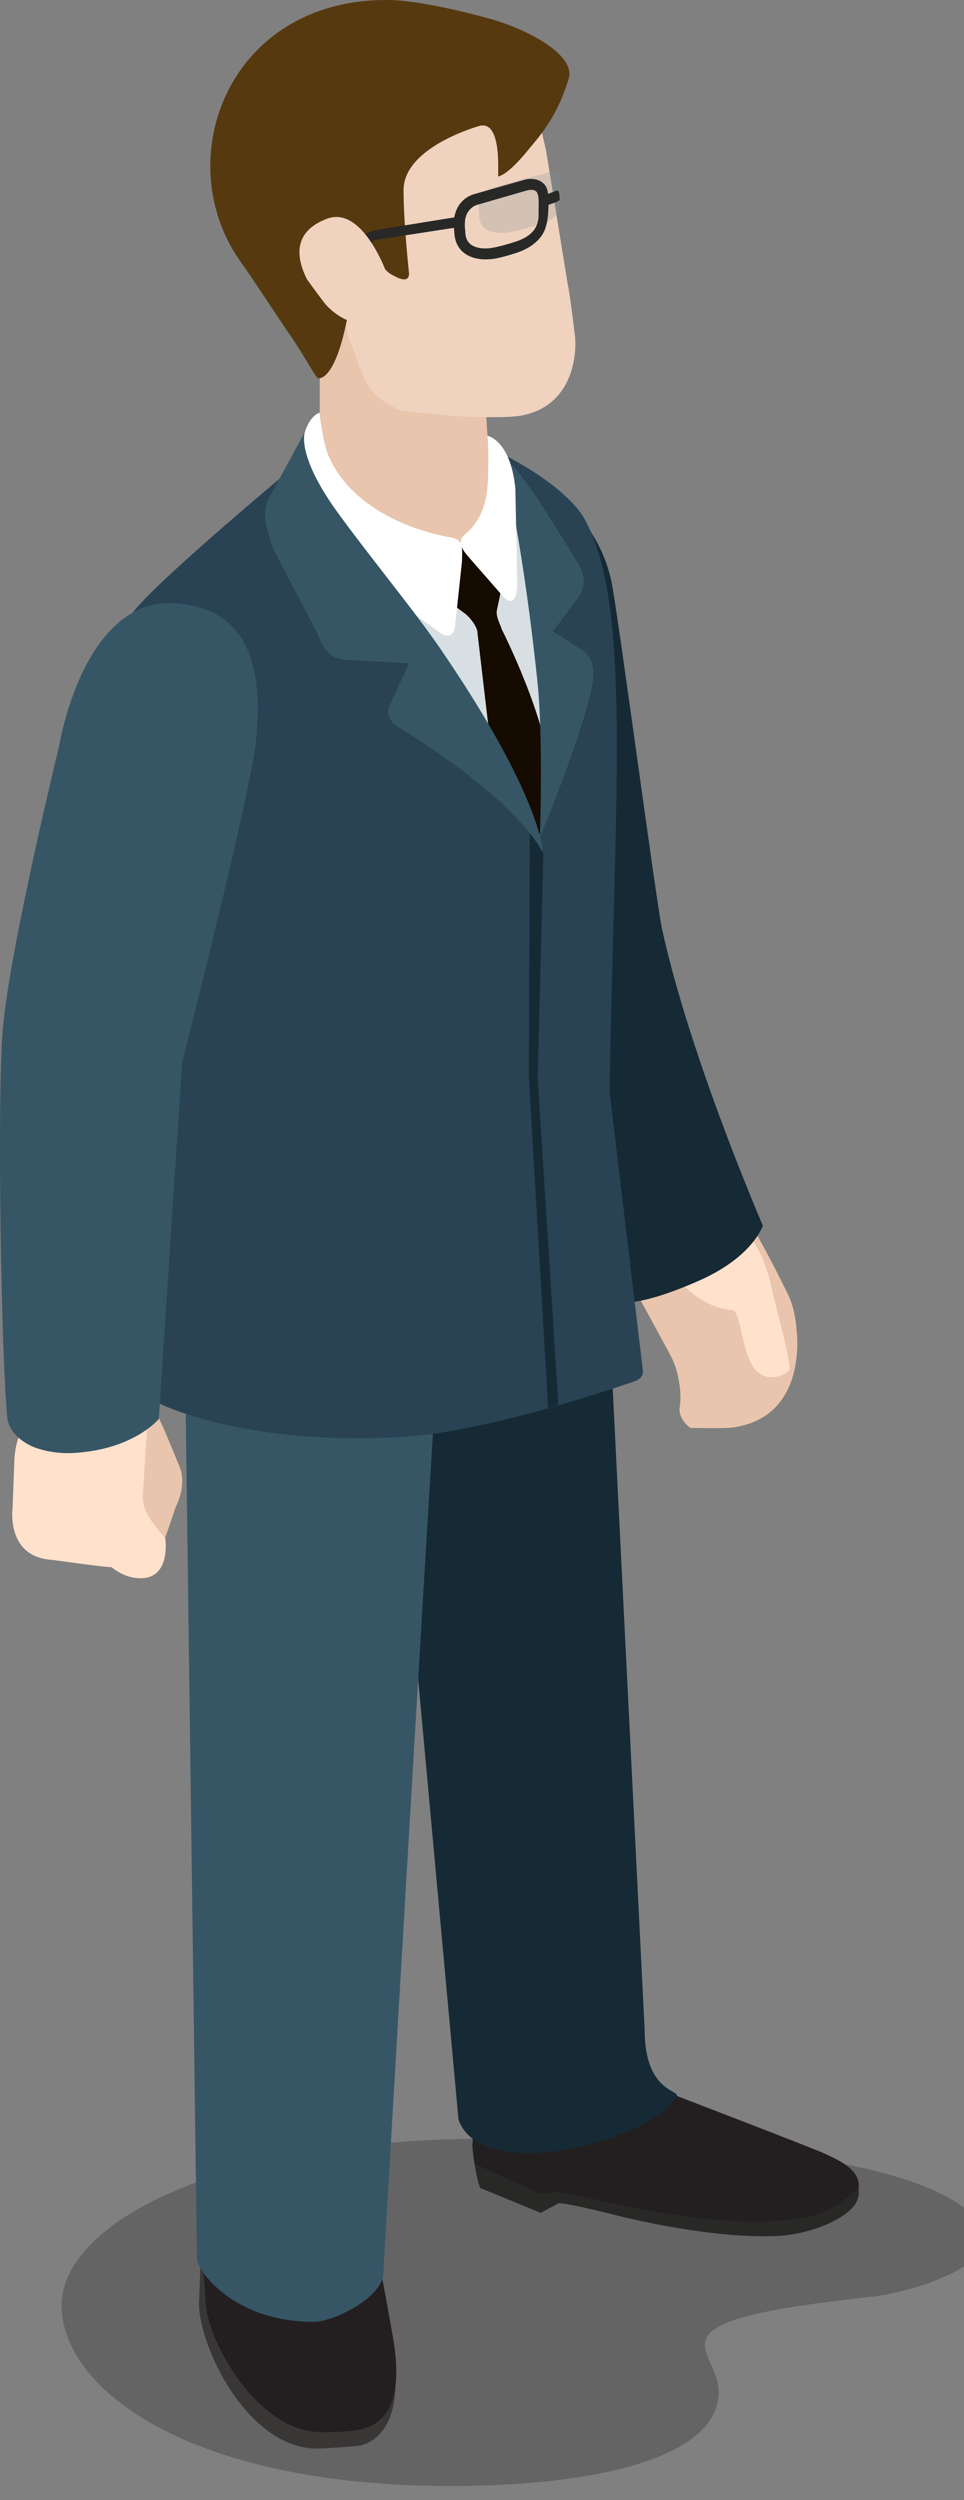 <?xml version="1.0" encoding="UTF-8" standalone="no"?>
<!-- Created with Inkscape (http://www.inkscape.org/) -->

<svg
   xmlns:dc="http://purl.org/dc/elements/1.1/"
   xmlns:cc="http://creativecommons.org/ns#"
   xmlns:rdf="http://www.w3.org/1999/02/22-rdf-syntax-ns#"
   xmlns:svg="http://www.w3.org/2000/svg"
   xmlns="http://www.w3.org/2000/svg"
   xmlns:sodipodi="http://sodipodi.sourceforge.net/DTD/sodipodi-0.dtd"
   xmlns:inkscape="http://www.inkscape.org/namespaces/inkscape"
   width="27.996mm"
   height="72.58mm"
   viewBox="0 0 27.996 72.58"
   version="1.1"
   id="svg45331"
   inkscape:version="0.92.3 (2405546, 2018-03-11)"
   sodipodi:docname="people-business-24.svg">
  <rect x="0" y="0" width="27.996" height="72.58" fill="#808080" stroke="none"/>
  <defs
     id="defs45325">
    <clipPath
       id="clipPath2864"
       clipPathUnits="userSpaceOnUse">
      <path
         inkscape:connector-curvature="0"
         id="path2862"
         d="m 1713.778,1928.833 c -0.536,-0.312 -0.927,-0.874 -1.106,-1.65 v 0 l 1.125,0.653 c 0.179,0.778 0.57,1.34 1.107,1.651 v 0 z" />
    </clipPath>
    <clipPath
       id="clipPath2848"
       clipPathUnits="userSpaceOnUse">
      <path
         inkscape:connector-curvature="0"
         id="path2846"
         d="M 0,2119.953 H 3253.108 V 0 H 0 Z" />
    </clipPath>
    <clipPath
       id="clipPath2836"
       clipPathUnits="userSpaceOnUse">
      <path
         inkscape:connector-curvature="0"
         id="path2834"
         d="m 1711.152,1926.674 v -0.651 c 0.308,-0.179 0.813,-0.18 1.126,0 v 0 0.651 c -0.315,-0.183 -0.82,-0.178 -1.129,0" />
    </clipPath>
    <clipPath
       id="clipPath2820"
       clipPathUnits="userSpaceOnUse">
      <path
         inkscape:connector-curvature="0"
         id="path2818"
         d="M 0,2119.953 H 3253.108 V 0 H 0 Z" />
    </clipPath>
    <clipPath
       id="clipPath2808"
       clipPathUnits="userSpaceOnUse">
      <path
         inkscape:connector-curvature="0"
         id="path2806"
         d="m 1710.148,1926.8 c 0,-0.121 0.077,-0.238 0.231,-0.325 v 0 0.65 c -0.156,0.087 -0.233,0.207 -0.233,0.324 v 0 -0.649 z" />
    </clipPath>
    <clipPath
       id="clipPath2796"
       clipPathUnits="userSpaceOnUse">
      <path
         inkscape:connector-curvature="0"
         id="path2794"
         d="m 1714.756,1928.103 v -0.65 c 0.158,0.09 0.237,0.211 0.237,0.331 v 0 0.65 c 0,-0.119 -0.078,-0.24 -0.236,-0.331" />
    </clipPath>
    <clipPath
       id="clipPath2784"
       clipPathUnits="userSpaceOnUse">
      <path
         inkscape:connector-curvature="0"
         id="path2782"
         d="M 0,2119.953 H 3253.108 V 0 H 0 Z" />
    </clipPath>
    <clipPath
       id="clipPath2772"
       clipPathUnits="userSpaceOnUse">
      <path
         inkscape:connector-curvature="0"
         id="path2770"
         d="m 1720.53,1921.188 10e-4,-0.65 c 0.309,-0.181 0.814,-0.181 1.128,0 v 0 0.65 c -0.316,-0.182 -0.821,-0.181 -1.129,0" />
    </clipPath>
    <clipPath
       id="clipPath2756"
       clipPathUnits="userSpaceOnUse">
      <path
         inkscape:connector-curvature="0"
         id="path2754"
         d="M 0,2119.953 H 3253.108 V 0 H 0 Z" />
    </clipPath>
    <clipPath
       id="clipPath2744"
       clipPathUnits="userSpaceOnUse">
      <path
         inkscape:connector-curvature="0"
         id="path2742"
         d="m 1719.524,1921.312 c 0,-0.119 0.08,-0.235 0.234,-0.324 v 0 0.65 c -0.154,0.089 -0.233,0.207 -0.233,0.324 v 0 -0.65 z" />
    </clipPath>
    <clipPath
       id="clipPath2732"
       clipPathUnits="userSpaceOnUse">
      <path
         inkscape:connector-curvature="0"
         id="path2730"
         d="m 1724.133,1922.619 v -0.654 c 0.158,0.094 0.238,0.212 0.238,0.331 v 0 0.65 c 0,-0.117 -0.08,-0.238 -0.238,-0.327" />
    </clipPath>
    <clipPath
       id="clipPath2536"
       clipPathUnits="userSpaceOnUse">
      <path
         inkscape:connector-curvature="0"
         id="path2534"
         d="m 1708.77,1889.11 h 53.56 v -38.31 h -53.56 z" />
    </clipPath>
    <clipPath
       id="clipPath3428"
       clipPathUnits="userSpaceOnUse">
      <path
         inkscape:connector-curvature="0"
         id="path3426"
         d="m 1819.231,1919.634 0.051,-0.722 c 0.167,0.114 0.248,0.253 0.238,0.383 v 0 l -0.048,0.721 c 0.01,-0.131 -0.071,-0.272 -0.241,-0.382" />
    </clipPath>
    <clipPath
       id="clipPath3440"
       clipPathUnits="userSpaceOnUse">
      <path
         inkscape:connector-curvature="0"
         id="path3438"
         d="m 1814.225,1917.859 c 0.01,-0.132 0.103,-0.255 0.282,-0.343 v 0 l -0.049,0.721 c -0.177,0.085 -0.273,0.212 -0.281,0.34 v 0 z" />
    </clipPath>
    <clipPath
       id="clipPath3452"
       clipPathUnits="userSpaceOnUse">
      <path
         inkscape:connector-curvature="0"
         id="path3450"
         d="M 0,2119.953 H 3253.108 V 0 H 0 Z" />
    </clipPath>
    <clipPath
       id="clipPath3468"
       clipPathUnits="userSpaceOnUse">
      <path
         inkscape:connector-curvature="0"
         id="path3466"
         d="m 1815.349,1917.792 0.046,-0.72 c 0.354,-0.177 0.915,-0.14 1.248,0.082 v 0 l -0.048,0.721 c -0.335,-0.223 -0.893,-0.259 -1.246,-0.083" />
    </clipPath>
    <clipPath
       id="clipPath3480"
       clipPathUnits="userSpaceOnUse">
      <path
         inkscape:connector-curvature="0"
         id="path3478"
         d="M 0,2119.953 H 3253.108 V 0 H 0 Z" />
    </clipPath>
    <clipPath
       id="clipPath3492"
       clipPathUnits="userSpaceOnUse">
      <path
         inkscape:connector-curvature="0"
         id="path3490"
         d="m 1808.461,1925.033 0.049,-0.719 c 0.167,0.112 0.245,0.25 0.238,0.383 v 0 l -0.049,0.719 c 0.01,-0.131 -0.07,-0.268 -0.238,-0.383" />
    </clipPath>
    <clipPath
       id="clipPath3504"
       clipPathUnits="userSpaceOnUse">
      <path
         inkscape:connector-curvature="0"
         id="path3502"
         d="m 1803.454,1923.259 c 0.01,-0.132 0.102,-0.258 0.279,-0.342 v 0 l -0.048,0.72 c -0.177,0.086 -0.273,0.214 -0.28,0.342 v 0 z" />
    </clipPath>
    <clipPath
       id="clipPath3516"
       clipPathUnits="userSpaceOnUse">
      <path
         inkscape:connector-curvature="0"
         id="path3514"
         d="M 0,2119.953 H 3253.108 V 0 H 0 Z" />
    </clipPath>
    <clipPath
       id="clipPath3532"
       clipPathUnits="userSpaceOnUse">
      <path
         inkscape:connector-curvature="0"
         id="path3530"
         d="m 1804.576,1923.193 0.047,-0.721 c 0.353,-0.175 0.915,-0.14 1.248,0.081 v 0 l -0.049,0.722 c -0.333,-0.223 -0.894,-0.258 -1.246,-0.082" />
    </clipPath>
    <clipPath
       id="clipPath3544"
       clipPathUnits="userSpaceOnUse">
      <path
         inkscape:connector-curvature="0"
         id="path3542"
         d="M 0,2119.953 H 3253.108 V 0 H 0 Z" />
    </clipPath>
    <clipPath
       id="clipPath3560"
       clipPathUnits="userSpaceOnUse">
      <path
         inkscape:connector-curvature="0"
         id="path3558"
         d="m 1807.327,1925.772 c -0.572,-0.383 -0.964,-1.034 -1.106,-1.907 v 0 l 1.197,0.803 c 0.144,0.873 0.537,1.525 1.109,1.907 v 0 z" />
    </clipPath>
    <clipPath
       id="clipPath3240"
       clipPathUnits="userSpaceOnUse">
      <path
         inkscape:connector-curvature="0"
         id="path3238"
         d="m 1804.45,1875.26 h 66.26 v -26.97 h -66.26 z" />
    </clipPath>
    <clipPath
       id="clipPath3596"
       clipPathUnits="userSpaceOnUse">
      <path
         inkscape:connector-curvature="0"
         id="path3594"
         d="m 1887.55,1874.88 h 68.5 v -28.2 h -68.5 z" />
    </clipPath>
    <clipPath
       id="clipPath3760"
       clipPathUnits="userSpaceOnUse">
      <path
         inkscape:connector-curvature="0"
         id="path3758"
         d="m 1940.709,1921.043 c -0.01,-0.134 0.073,-0.277 0.243,-0.394 v 0 l 0.052,0.743 c -0.176,0.111 -0.256,0.256 -0.246,0.388 v 0 z" />
    </clipPath>
    <clipPath
       id="clipPath3772"
       clipPathUnits="userSpaceOnUse">
      <path
         inkscape:connector-curvature="0"
         id="path3770"
         d="m 1945.896,1919.955 -0.048,-0.737 c 0.182,0.088 0.281,0.215 0.289,0.351 v 0 l 0.048,0.737 c -0.01,-0.134 -0.106,-0.261 -0.289,-0.351" />
    </clipPath>
    <clipPath
       id="clipPath3784"
       clipPathUnits="userSpaceOnUse">
      <path
         inkscape:connector-curvature="0"
         id="path3782"
         d="M 0,2119.953 H 3253.108 V 0 H 0 Z" />
    </clipPath>
    <clipPath
       id="clipPath3800"
       clipPathUnits="userSpaceOnUse">
      <path
         inkscape:connector-curvature="0"
         id="path3798"
         d="m 1943.658,1918.845 c 0.343,-0.226 0.914,-0.264 1.28,-0.084 v 0 l 0.047,0.741 c -0.361,-0.182 -0.936,-0.146 -1.28,0.084 v 0 z" />
    </clipPath>
    <clipPath
       id="clipPath3812"
       clipPathUnits="userSpaceOnUse">
      <path
         inkscape:connector-curvature="0"
         id="path3810"
         d="M 0,2119.953 H 3253.108 V 0 H 0 Z" />
    </clipPath>
    <clipPath
       id="clipPath3824"
       clipPathUnits="userSpaceOnUse">
      <path
         inkscape:connector-curvature="0"
         id="path3822"
         d="m 1951.754,1926.58 c -0.01,-0.136 0.071,-0.278 0.241,-0.392 v 0 l 0.052,0.737 c -0.174,0.117 -0.253,0.258 -0.245,0.391 v 0 z" />
    </clipPath>
    <clipPath
       id="clipPath3836"
       clipPathUnits="userSpaceOnUse">
      <path
         inkscape:connector-curvature="0"
         id="path3834"
         d="m 1956.943,1925.491 -0.049,-0.737 c 0.18,0.088 0.277,0.215 0.287,0.352 v 0 l 0.049,0.737 c -0.01,-0.132 -0.104,-0.262 -0.287,-0.352" />
    </clipPath>
    <clipPath
       id="clipPath3848"
       clipPathUnits="userSpaceOnUse">
      <path
         inkscape:connector-curvature="0"
         id="path3846"
         d="M 0,2119.953 H 3253.108 V 0 H 0 Z" />
    </clipPath>
    <clipPath
       id="clipPath3864"
       clipPathUnits="userSpaceOnUse">
      <path
         inkscape:connector-curvature="0"
         id="path3862"
         d="m 1954.703,1924.383 c 0.34,-0.229 0.916,-0.262 1.279,-0.086 v 0 l 0.049,0.743 c -0.361,-0.183 -0.938,-0.15 -1.279,0.081 v 0 z" />
    </clipPath>
    <clipPath
       id="clipPath3876"
       clipPathUnits="userSpaceOnUse">
      <path
         inkscape:connector-curvature="0"
         id="path3874"
         d="M 0,2119.953 H 3253.108 V 0 H 0 Z" />
    </clipPath>
    <clipPath
       id="clipPath3892"
       clipPathUnits="userSpaceOnUse">
      <path
         inkscape:connector-curvature="0"
         id="path3890"
         d="m 1953.117,1926.55 1.227,-0.822 c -0.145,0.891 -0.551,1.561 -1.133,1.955 v 0 l -1.232,0.823 c 0.588,-0.393 0.989,-1.061 1.138,-1.956" />
    </clipPath>
    <clipPath
       id="clipPath3948"
       clipPathUnits="userSpaceOnUse">
      <path
         inkscape:connector-curvature="0"
         id="path3946"
         d="m 2018.76,1870.93 h 70.11 v -23.75 h -70.11 z" />
    </clipPath>
    <clipPath
       id="clipPath4212"
       clipPathUnits="userSpaceOnUse">
      <path
         inkscape:connector-curvature="0"
         id="path4210"
         d="m 2154.433,1916.311 c 0,-0.141 0.087,-0.289 0.273,-0.405 v 0 l 0.028,0.784 c -0.187,0.117 -0.276,0.264 -0.271,0.407 v 0 z" />
    </clipPath>
    <clipPath
       id="clipPath4224"
       clipPathUnits="userSpaceOnUse">
      <path
         inkscape:connector-curvature="0"
         id="path4222"
         d="m 2159.973,1915.328 -0.03,-0.782 c 0.192,0.1 0.289,0.239 0.295,0.381 v 0 l 0.027,0.785 c 0,-0.142 -0.103,-0.28 -0.292,-0.384" />
    </clipPath>
    <clipPath
       id="clipPath4236"
       clipPathUnits="userSpaceOnUse">
      <path
         inkscape:connector-curvature="0"
         id="path4234"
         d="M 0,2119.953 H 3253.108 V 0 H 0 Z" />
    </clipPath>
    <clipPath
       id="clipPath4252"
       clipPathUnits="userSpaceOnUse">
      <path
         inkscape:connector-curvature="0"
         id="path4250"
         d="m 2157.634,1914.081 c 0.368,-0.23 0.978,-0.251 1.357,-0.046 v 0 l 0.029,0.783 c -0.377,-0.203 -0.988,-0.185 -1.36,0.049 v 0 z" />
    </clipPath>
    <clipPath
       id="clipPath4264"
       clipPathUnits="userSpaceOnUse">
      <path
         inkscape:connector-curvature="0"
         id="path4262"
         d="M 0,2119.953 H 3253.108 V 0 H 0 Z" />
    </clipPath>
    <clipPath
       id="clipPath4276"
       clipPathUnits="userSpaceOnUse">
      <path
         inkscape:connector-curvature="0"
         id="path4274"
         d="m 2165.961,1922.544 c 0,-0.146 0.086,-0.293 0.271,-0.409 v 0 l 0.032,0.784 c -0.188,0.117 -0.279,0.265 -0.274,0.408 v 0 z" />
    </clipPath>
    <clipPath
       id="clipPath4288"
       clipPathUnits="userSpaceOnUse">
      <path
         inkscape:connector-curvature="0"
         id="path4286"
         d="m 2171.5,1921.561 -0.028,-0.785 c 0.189,0.101 0.287,0.239 0.293,0.379 v 0 l 0.028,0.787 c 0,-0.142 -0.102,-0.281 -0.293,-0.381" />
    </clipPath>
    <clipPath
       id="clipPath4300"
       clipPathUnits="userSpaceOnUse">
      <path
         inkscape:connector-curvature="0"
         id="path4298"
         d="M 0,2119.953 H 3253.108 V 0 H 0 Z" />
    </clipPath>
    <clipPath
       id="clipPath4316"
       clipPathUnits="userSpaceOnUse">
      <path
         inkscape:connector-curvature="0"
         id="path4314"
         d="m 2169.16,1920.31 c 0.37,-0.229 0.979,-0.249 1.359,-0.045 v 0 l 0.03,0.784 c -0.379,-0.201 -0.99,-0.186 -1.36,0.046 v 0 z" />
    </clipPath>
    <clipPath
       id="clipPath4328"
       clipPathUnits="userSpaceOnUse">
      <path
         inkscape:connector-curvature="0"
         id="path4326"
         d="M 0,2119.953 H 3253.108 V 0 H 0 Z" />
    </clipPath>
    <clipPath
       id="clipPath4344"
       clipPathUnits="userSpaceOnUse">
      <path
         inkscape:connector-curvature="0"
         id="path4342"
         d="m 2167.406,1922.556 1.331,-0.832 c -0.186,0.942 -0.633,1.637 -1.266,2.036 v 0 l -1.332,0.833 c 0.636,-0.396 1.084,-1.091 1.267,-2.037" />
    </clipPath>
    <clipPath
       id="clipPath4598"
       clipPathUnits="userSpaceOnUse">
      <path
         inkscape:connector-curvature="0"
         id="path4596"
         d="m 2331.633,1939.514 c 0,-0.142 0.1,-0.287 0.296,-0.396 v 0 0.783 c -0.196,0.107 -0.292,0.246 -0.292,0.387 v 0 -0.774 z" />
    </clipPath>
    <clipPath
       id="clipPath4610"
       clipPathUnits="userSpaceOnUse">
      <path
         inkscape:connector-curvature="0"
         id="path4608"
         d="m 2337.17,1938.719 v -0.771 c 0.189,0.099 0.285,0.249 0.285,0.379 v 0 0.787 c 0,-0.14 -0.091,-0.287 -0.283,-0.395" />
    </clipPath>
    <clipPath
       id="clipPath4622"
       clipPathUnits="userSpaceOnUse">
      <path
         inkscape:connector-curvature="0"
         id="path4620"
         d="M 0,2119.953 H 3253.108 V 0 H 0 Z" />
    </clipPath>
    <clipPath
       id="clipPath4638"
       clipPathUnits="userSpaceOnUse">
      <path
         inkscape:connector-curvature="0"
         id="path4636"
         d="m 2334.888,1938.187 v -0.785 c 0.382,-0.217 0.981,-0.217 1.349,0 v 0 0.785 c -0.368,-0.217 -0.963,-0.217 -1.349,0" />
    </clipPath>
    <clipPath
       id="clipPath4650"
       clipPathUnits="userSpaceOnUse">
      <path
         inkscape:connector-curvature="0"
         id="path4648"
         d="M 0,2119.953 H 3253.108 V 0 H 0 Z" />
    </clipPath>
    <clipPath
       id="clipPath4662"
       clipPathUnits="userSpaceOnUse">
      <path
         inkscape:connector-curvature="0"
         id="path4660"
         d="m 2342.868,1946.09 c 0,-0.141 0.101,-0.294 0.291,-0.401 v 0 l 0.01,0.777 c -0.195,0.113 -0.291,0.255 -0.291,0.401 v 0 z" />
    </clipPath>
    <clipPath
       id="clipPath4674"
       clipPathUnits="userSpaceOnUse">
      <path
         inkscape:connector-curvature="0"
         id="path4672"
         d="m 2348.401,1945.298 v -0.782 c 0.182,0.104 0.277,0.25 0.277,0.39 v 0 l 0.01,0.781 c 0,-0.143 -0.095,-0.282 -0.282,-0.389" />
    </clipPath>
    <clipPath
       id="clipPath4686"
       clipPathUnits="userSpaceOnUse">
      <path
         inkscape:connector-curvature="0"
         id="path4684"
         d="M 0,2119.953 H 3253.108 V 0 H 0 Z" />
    </clipPath>
    <clipPath
       id="clipPath4702"
       clipPathUnits="userSpaceOnUse">
      <path
         inkscape:connector-curvature="0"
         id="path4700"
         d="m 2346.127,1944.756 v -0.778 c 0.376,-0.212 0.982,-0.212 1.348,0 v 0 0.778 c -0.366,-0.213 -0.972,-0.213 -1.348,0" />
    </clipPath>
    <clipPath
       id="clipPath4714"
       clipPathUnits="userSpaceOnUse">
      <path
         inkscape:connector-curvature="0"
         id="path4712"
         d="M 0,2119.953 H 3253.108 V 0 H 0 Z" />
    </clipPath>
    <clipPath
       id="clipPath4730"
       clipPathUnits="userSpaceOnUse">
      <path
         inkscape:connector-curvature="0"
         id="path4728"
         d="m 2343.05,1948.089 c -0.023,0.013 -0.045,0.026 -0.068,0.038 v 0 z m 1.257,-1.939 1.349,-0.782 c -0.21,0.926 -0.683,1.603 -1.326,1.976 v 0 l -1.28,0.745 c 0.612,-0.371 1.048,-1.041 1.257,-1.939" />
    </clipPath>
    <clipPath
       id="clipPath4742"
       clipPathUnits="userSpaceOnUse">
      <path
         inkscape:connector-curvature="0"
         id="path4740"
         d="M 0,2119.953 H 3253.108 V 0 H 0 Z" />
    </clipPath>
    <clipPath
       id="clipPath4918"
       clipPathUnits="userSpaceOnUse">
      <path
         inkscape:connector-curvature="0"
         id="path4916"
         d="m 2276.169,1866.541 c 0,-0.151 0.1,-0.291 0.285,-0.401 v 0 0.785 c -0.19,0.105 -0.286,0.259 -0.286,0.394 v 0 -0.778 z" />
    </clipPath>
    <clipPath
       id="clipPath4930"
       clipPathUnits="userSpaceOnUse">
      <path
         inkscape:connector-curvature="0"
         id="path4928"
         d="m 2281.734,1865.741 -0.01,-0.776 c 0.185,0.103 0.278,0.244 0.278,0.385 v 0 0.786 c 0,-0.141 -0.096,-0.281 -0.276,-0.395" />
    </clipPath>
    <clipPath
       id="clipPath4942"
       clipPathUnits="userSpaceOnUse">
      <path
         inkscape:connector-curvature="0"
         id="path4940"
         d="M 0,2119.953 H 3253.108 V 0 H 0 Z" />
    </clipPath>
    <clipPath
       id="clipPath4958"
       clipPathUnits="userSpaceOnUse">
      <path
         inkscape:connector-curvature="0"
         id="path4956"
         d="m 2279.442,1865.203 v -0.782 c 0.372,-0.219 0.983,-0.219 1.351,0 v 0 0.782 c -0.372,-0.221 -0.983,-0.221 -1.355,0" />
    </clipPath>
    <clipPath
       id="clipPath4970"
       clipPathUnits="userSpaceOnUse">
      <path
         inkscape:connector-curvature="0"
         id="path4968"
         d="M 0,2119.953 H 3253.108 V 0 H 0 Z" />
    </clipPath>
    <clipPath
       id="clipPath4982"
       clipPathUnits="userSpaceOnUse">
      <path
         inkscape:connector-curvature="0"
         id="path4980"
         d="m 2287.467,1873.148 c 0,-0.144 0.095,-0.29 0.287,-0.404 v 0 0.786 c -0.191,0.114 -0.29,0.258 -0.29,0.404 v 0 -0.786 z" />
    </clipPath>
    <clipPath
       id="clipPath4994"
       clipPathUnits="userSpaceOnUse">
      <path
         inkscape:connector-curvature="0"
         id="path4992"
         d="m 2293.032,1872.36 v -0.782 c 0.191,0.096 0.282,0.241 0.282,0.378 v 0 0.788 c 0,-0.14 -0.094,-0.281 -0.281,-0.384" />
    </clipPath>
    <clipPath
       id="clipPath5006"
       clipPathUnits="userSpaceOnUse">
      <path
         inkscape:connector-curvature="0"
         id="path5004"
         d="M 0,2119.953 H 3253.108 V 0 H 0 Z" />
    </clipPath>
    <clipPath
       id="clipPath5022"
       clipPathUnits="userSpaceOnUse">
      <path
         inkscape:connector-curvature="0"
         id="path5020"
         d="m 2290.745,1871.81 -0.01,-0.78 c 0.377,-0.22 0.986,-0.214 1.353,0 v 0 0.78 c -0.371,-0.212 -0.98,-0.212 -1.351,0" />
    </clipPath>
    <clipPath
       id="clipPath5034"
       clipPathUnits="userSpaceOnUse">
      <path
         inkscape:connector-curvature="0"
         id="path5032"
         d="M 0,2119.953 H 3253.108 V 0 H 0 Z" />
    </clipPath>
    <clipPath
       id="clipPath5050"
       clipPathUnits="userSpaceOnUse">
      <path
         inkscape:connector-curvature="0"
         id="path5048"
         d="m 2288.91,1873.212 1.359,-0.784 c -0.216,0.934 -0.691,1.61 -1.337,1.987 v 0 l -1.356,0.791 c 0.652,-0.377 1.121,-1.054 1.334,-1.994" />
    </clipPath>
    <clipPath
       id="clipPath4408"
       clipPathUnits="userSpaceOnUse">
      <path
         inkscape:connector-curvature="0"
         id="path4406"
         d="m 2301.08,1906.05 h 45.97 v -31.57 h -45.97 z" />
    </clipPath>
    <clipPath
       id="clipPath4392"
       clipPathUnits="userSpaceOnUse">
      <path
         inkscape:connector-curvature="0"
         id="path4390"
         d="m 2227.58,1871.71 h 52.38 v -32.03 h -52.38 z" />
    </clipPath>
    <clipPath
       id="clipPath5114"
       clipPathUnits="userSpaceOnUse">
      <path
         inkscape:connector-curvature="0"
         id="path5112"
         d="m 2417.33,1884.9 h 51.88 v -27.05 h -51.88 z" />
    </clipPath>
    <clipPath
       id="clipPath5554"
       clipPathUnits="userSpaceOnUse">
      <path
         inkscape:connector-curvature="0"
         id="path5552"
         d="m 2532.68,1877.97 h 61.16 v -27.88 h -61.16 z" />
    </clipPath>
    <clipPath
       id="clipPath5662"
       clipPathUnits="userSpaceOnUse">
      <path
         inkscape:connector-curvature="0"
         id="path5660"
         d="m 2652.02,1878.72 h 75.96 v -28.55 h -75.96 z" />
    </clipPath>
    <clipPath
       id="clipPath5782"
       clipPathUnits="userSpaceOnUse">
      <path
         inkscape:connector-curvature="0"
         id="path5780"
         d="m 2686.34,2040.48 h 6.76 v -5.02 h -6.76 z" />
    </clipPath>
  </defs>
  <sodipodi:namedview
     id="base"
     pagecolor="#ffffff"
     bordercolor="#666666"
     borderopacity="1.0"
     inkscape:pageopacity="0.0"
     inkscape:pageshadow="2"
     inkscape:zoom="0.35"
     inkscape:cx="-713.00212"
     inkscape:cy="844.5867"
     inkscape:document-units="mm"
     inkscape:current-layer="layer1"
     showgrid="false"
     fit-margin-top="0"
     fit-margin-left="0"
     fit-margin-right="0"
     fit-margin-bottom="0"
     inkscape:window-width="1366"
     inkscape:window-height="716"
     inkscape:window-x="-8"
     inkscape:window-y="-8"
     inkscape:window-maximized="1" />
  <g
     inkscape:label="Layer 1"
     inkscape:groupmode="layer"
     id="layer1"
     transform="translate(-111.163,-571.86)">
    <g
       transform="translate(-4.373,347.158)"
       id="g43651">
      <g
         transform="matrix(0.353,0,0,-0.353,-818.839,949.981)"
         id="g5656">
        <g
           id="g5658" />
        <g
           id="g5670">
          <g
             style="opacity:0.29"
             id="g5668"
             clip-path="url(#clipPath5662)">
            <g
               id="g5666"
               transform="translate(2718.545,1865.717)">
              <path
                 inkscape:connector-curvature="0"
                 id="path5664"
                 style="fill:#231f20;fill-opacity:1;fill-rule:nonzero;stroke:none"
                 d="m 0,0 c -19.143,-2.057 -12.464,-4.041 -12.464,-7.821 0,-5.343 -9.946,-7.731 -22.031,-7.731 -21.557,0 -32.026,7.986 -32.026,14.862 0,6.87 13.317,13.692 34.875,13.692 22.715,0 36.98,-2.282 40.552,-6.803 C 11.555,2.849 3.623,0.387 0,0" />
            </g>
          </g>
        </g>
      </g>
      <g
         transform="matrix(0.353,0,0,-0.353,134.1,284.279)"
         id="g5672">
        <path
           inkscape:connector-curvature="0"
           id="path5674"
           style="fill:#231f20;fill-opacity:1;fill-rule:nonzero;stroke:none"
           d="m 0,0 1.395,-2.946 c 0,0 13.181,-5.044 13.991,-5.45 0.923,-0.457 2.965,-1.271 2.646,-2.903 -0.071,-0.388 -0.064,-0.634 -0.344,-0.98 -0.995,-1.22 -2.933,-1.726 -4.72,-1.96 -3.891,-0.541 -11.974,0.768 -11.974,0.768 -2.355,0.331 -6.413,1.267 -6.837,1.603 0,0 -1.509,0.398 -2.242,0.207 -0.031,-0.008 -0.019,-1.345 0,-1.557 l -4.942,2.044 c -0.249,0.128 -0.624,2.423 -0.702,3.442 l 0.391,6.698 z" />
      </g>
      <g
         transform="matrix(0.353,0,0,-0.353,139.466,288.914)"
         id="g5676">
        <path
           inkscape:connector-curvature="0"
           id="path5678"
           style="fill:#282827;fill-opacity:1;fill-rule:nonzero;stroke:none"
           d="m 0,0 c -1.032,-0.43 -2.461,-0.623 -3.881,-0.74 -5.668,-0.458 -14.116,1.558 -14.116,1.558 -0.841,0.207 -2.941,0.72 -3.94,0.783 -0.355,0.022 -1.367,-0.087 -1.359,-0.122 0.008,0.152 0.042,-0.062 0,0 -0.011,0.018 0,-1.557 0,-1.557 l 1.433,0.772 c 0,0 0.013,0.215 4.719,-0.962 0,0 7.969,-2.079 13.673,-1.69 1.8,0.124 4.874,1.028 6.007,2.542 C 2.739,0.852 2.99,1.516 2.801,1.99 2.768,1.908 1.393,0.584 0,0" />
      </g>
      <g
         transform="matrix(0.353,0,0,-0.353,131.248,288.392)"
         id="g5680">
        <path
           inkscape:connector-curvature="0"
           id="path5682"
           style="fill:#282827;fill-opacity:1;fill-rule:nonzero;stroke:none"
           d="m 0,0 -5.438,2.455 c 0,0 0.368,-2.005 0.445,-1.975 L 0,-1.557 C -0.006,-1.397 -0.002,-0.413 0,0" />
      </g>
      <g
         transform="matrix(0.353,0,0,-0.353,132.948,257.338)"
         id="g5684">
        <path
           inkscape:connector-curvature="0"
           id="path5686"
           style="fill:#162a35;fill-opacity:1;fill-rule:nonzero;stroke:none"
           d="m 0,0 3.709,-74.458 c 0,-5.174 2.934,-4.956 2.631,-5.487 -2.038,-3.606 -16.016,-7.387 -17.945,-1.917 l -7.127,77.765 z" />
      </g>
      <g
         transform="matrix(0.353,0,0,-0.353,121.416,288.745)"
         id="g5688">
        <path
           inkscape:connector-curvature="0"
           id="path5690"
           style="fill:#383736;fill-opacity:1;fill-rule:nonzero;stroke:none"
           d="m 0,0 c 0,0 -0.254,-7.447 -0.273,-7.622 -0.288,-3.31 3.576,-11.782 9.182,-12.306 0.836,-0.077 3.769,0.191 3.769,0.191 0,0 3.836,0.132 3.111,6.843 -0.28,2.613 -2.961,13.137 -2.961,13.137 z" />
      </g>
      <g
         transform="matrix(0.353,0,0,-0.353,121.228,288.089)"
         id="g5692">
        <path
           inkscape:connector-curvature="0"
           id="path5694"
           style="fill:#231f20;fill-opacity:1;fill-rule:nonzero;stroke:none"
           d="m 0,0 c 0,0 0.436,-4.278 0.799,-9.84 0.22,-3.309 4.224,-10.326 9.168,-10.6 1.278,-0.065 2.29,0.051 2.37,0.056 2.139,0.11 5.049,0.882 3.87,7.721 -0.422,2.438 -2.154,11.85 -2.306,11.852 z" />
      </g>
      <g
         transform="matrix(0.353,0,0,-0.353,128.627,258.157)"
         id="g5696">
        <path
           inkscape:connector-curvature="0"
           id="path5698"
           style="fill:#365666;fill-opacity:1;fill-rule:nonzero;stroke:none"
           d="m 0,0 c -0.99,-13.477 -5.557,-92.298 -5.557,-92.298 -0.167,-1.887 -4.046,-3.888 -5.755,-3.879 -6.838,0.041 -9.541,4.428 -9.569,5.088 l -1.183,89.205 z" />
      </g>
      <g
         transform="matrix(0.353,0,0,-0.353,134.079,260.245)"
         id="g5700">
        <path
           inkscape:connector-curvature="0"
           id="path5702"
           style="fill:#e8c5ac;fill-opacity:1;fill-rule:nonzero;stroke:none"
           d="m 0,0 7.119,3.457 c 0,0 2.161,-3.033 5.183,-9.225 0.636,-1.303 0.699,-2.9 0.699,-2.9 0,0 1.053,-7.273 -5.374,-8.056 -0.578,-0.07 -3.362,-0.018 -3.362,-0.018 -0.549,0.418 -0.998,1.038 -0.864,1.774 0.123,0.692 0.063,2.632 -0.773,4.198 C 1.851,-9.32 0.149,-6.21 0.149,-6.21 -1.235,-3.996 -1.093,-0.798 0,0" />
      </g>
      <g
         transform="matrix(0.353,0,0,-0.353,135.022,261.36)"
         id="g5704">
        <path
           inkscape:connector-curvature="0"
           id="path5706"
           style="fill:#ffe1cc;fill-opacity:1;fill-rule:nonzero;stroke:none"
           d="m 0,0 c 0.454,-1.996 3.015,-3.776 5.023,-3.885 0.701,-0.034 0.762,-3.124 1.695,-4.616 0.983,-1.559 2.72,-0.752 3.019,-0.326 0.238,0.343 -1.132,5.27 -1.449,6.709 C 7.243,2.705 5.231,3.362 3.224,3.475 1.212,3.593 -0.485,2.119 0,0" />
      </g>
      <g
         transform="matrix(0.353,0,0,-0.353,135.853,261.873)"
         id="g5708">
        <path
           inkscape:connector-curvature="0"
           id="path5710"
           style="fill:#162a35;fill-opacity:1;fill-rule:nonzero;stroke:none"
           d="m 0,0 c -5.39,-2.392 -6.839,-1.747 -6.839,-1.747 0,0 -8.443,17.658 -10.983,26.403 -1.802,6.218 -5.69,24.101 -5.69,24.101 0,0 -4.74,15.553 1.925,19.022 2.164,1.12 4.361,0.472 6.462,-0.62 1.946,-1.009 6.952,-4.363 7.949,-10.08 0.698,-4.012 3.64,-26.105 4.069,-28.084 C -0.806,18.362 5.205,4.509 5.205,4.509 5.205,4.509 4.418,1.959 0,0" />
      </g>
      <g
         transform="matrix(0.353,0,0,-0.353,122.819,241.014)"
         id="g5712">
        <path
           inkscape:connector-curvature="0"
           id="path5714"
           style="fill:#d7dfe2;fill-opacity:1;fill-rule:nonzero;stroke:none"
           d="m 0,0 c 0,0 3.76,6.126 7.193,7.354 3.444,1.222 14.5,0.661 14.5,0.661 0,0 5.895,-11.862 5.953,-12.668 0.059,-0.814 -2.742,-22.149 -2.742,-22.149 l -14.748,10.823 z" />
      </g>
      <g
         transform="matrix(0.353,0,0,-0.353,132.508,239.762)"
         id="g5716">
        <path
           inkscape:connector-curvature="0"
           id="path5718"
           style="fill:#294354;fill-opacity:1;fill-rule:nonzero;stroke:none"
           d="m 0,0 c -1.718,3.055 -8.264,6.421 -10.347,6.685 2.94,-1.938 6.813,-8.244 7.444,-17.209 0.326,-4.682 -0.829,-16.665 -0.999,-16.397 -0.155,0.252 -9.808,17.759 -13.597,20.94 -0.539,0.453 -5.586,10.946 -5.586,10.946 0,0 -12.861,-10.667 -14.168,-12.843 l 0.299,-62.082 c 0.201,-1.414 -0.076,-1.904 1.513,-2.575 0,0 6.792,-3.76 20.483,-2.975 7.387,0.423 19.248,4.634 19.248,4.634 0.201,0.144 0.56,0.261 0.52,0.841 l -2.741,22.94 C 2.467,-22.781 3.934,-7.035 0,0" />
      </g>
      <g
         transform="matrix(0.353,0,0,-0.353,131.752,265.482)"
         id="g5720">
        <path
           inkscape:connector-curvature="0"
           id="path5722"
           style="fill:#162a35;fill-opacity:1;fill-rule:nonzero;stroke:none"
           d="m 0,0 -1.702,26.891 0.473,18.618 c 0,0 -0.809,1.647 -1.123,2.162 L -2.431,27.04 -0.845,-0.271 C -0.595,-0.211 -0.12,-0.069 0,0" />
      </g>
      <g
         transform="matrix(0.353,0,0,-0.353,129.857,239.88)"
         id="g5724">
        <path
           inkscape:connector-curvature="0"
           id="path5726"
           style="fill:#e8c5ac;fill-opacity:1;fill-rule:nonzero;stroke:none"
           d="m 0,0 c -5.294,-5.132 -10.618,1.048 -14.267,4.831 l 0.01,12.94 13.316,-3.201 z" />
      </g>
      <g
         transform="matrix(0.353,0,0,-0.353,130.108,242.972)"
         id="g5728">
        <path
           inkscape:connector-curvature="0"
           id="path5730"
           style="fill:#160b01;fill-opacity:1;fill-rule:nonzero;stroke:none"
           d="m 0,0 c -0.144,0.495 -0.503,1.015 -0.397,1.605 l 0.385,1.802 -2.686,3.671 -1.4,-0.249 -0.786,-4.158 1.915,-1.417 c 0.429,-0.365 1.001,-1.1 0.978,-1.621 l 1.383,-11.794 3.558,-5.368 c 0,0 1.087,4.013 1.036,5.348 C 3.802,-7.479 0,0 0,0" />
      </g>
      <g
         transform="matrix(0.353,0,0,-0.353,130.194,238.267)"
         id="g5732">
        <path
           inkscape:connector-curvature="0"
           id="path5734"
           style="fill:#365666;fill-opacity:1;fill-rule:nonzero;stroke:none"
           d="m 0,0 -0.728,0.896 c 0,0 -0.4,0.543 -0.15,0.405 1.408,-0.763 2.233,-2.017 2.823,-2.806 1.176,-1.578 4.192,-6.597 4.192,-6.597 0.607,-1.159 0.394,-2.005 -0.268,-2.851 l -1.901,-2.543 2.233,-1.43 c 1.447,-0.785 1.139,-2.618 0.805,-3.913 -1.171,-4.565 -4.115,-11.637 -4.115,-11.637 0,0 0.297,8.105 -0.202,12.855 C 1.579,-6.888 0,0 0,0" />
      </g>
      <g
         transform="matrix(0.353,0,0,-0.353,129.033,240.223)"
         id="g5736">
        <path
           inkscape:connector-curvature="0"
           id="path5738"
           style="fill:#ffffff;fill-opacity:1;fill-rule:nonzero;stroke:none"
           d="m 0,0 c -0.734,-0.612 -0.097,-1.358 0.352,-1.877 l 2.816,-3.221 c 0.894,-0.953 1.194,0.194 1.148,1.26 L 4.162,3.82 c -0.417,4.005 -2.3,4.308 -2.3,4.308 0,0 0.106,-0.971 0.075,-2.207 C 1.89,4.271 2.102,1.769 0,0" />
      </g>
      <g
         transform="matrix(0.353,0,0,-0.353,124.813,236.68)"
         id="g5740">
        <path
           inkscape:connector-curvature="0"
           id="path5742"
           style="fill:#ffffff;fill-opacity:1;fill-rule:nonzero;stroke:none"
           d="m 0,0 c 0,0 0.284,-2.569 0.809,-3.7 2.576,-5.585 10.096,-6.576 10.096,-6.576 0.881,-0.25 0.868,-0.646 0.817,-2.011 l -0.536,-5.004 c -0.057,-1.311 -0.798,-1.221 -1.396,-0.713 0,0 -5.95,4.208 -7.639,5.638 -3.964,3.371 -4.502,5.888 -3.422,10.481 C -0.899,-0.286 0,0 0,0" />
      </g>
      <g
         transform="matrix(0.353,0,0,-0.353,124.387,237.25)"
         id="g5744">
        <path
           inkscape:connector-curvature="0"
           id="path5746"
           style="fill:#365666;fill-opacity:1;fill-rule:nonzero;stroke:none"
           d="m 0,0 -2.877,-5.272 c 0,0 -0.52,-0.671 -0.345,-2.044 0.122,-0.975 0.65,-2.323 0.65,-2.323 l 3.609,-6.903 c 0.61,-1.647 1.309,-2.168 2.684,-2.187 l 4.867,-0.272 -1.495,-3.228 c -0.514,-1.041 -0.095,-1.597 0.863,-2.189 9.946,-6.153 11.646,-10.207 11.646,-10.207 0,0 0.025,4.442 -8.435,16.803 -2.155,3.153 -5.853,7.62 -8.473,11.238 C -0.718,-1.881 0,0 0,0" />
      </g>
      <g
         transform="matrix(0.353,0,0,-0.353,118.198,265.985)"
         id="g5748">
        <path
           inkscape:connector-curvature="0"
           id="path5750"
           style="fill:#e8c5ac;fill-opacity:1;fill-rule:nonzero;stroke:none"
           d="m 0,0 c -0.671,-1.782 1.496,-3.911 3.255,-4.554 0.612,-0.231 -0.048,-4.915 2.532,-5.689 0,0 0.434,1.162 1.115,3.225 0.057,0.168 0.989,1.8 0.293,3.443 C 5.372,0.782 5.256,1.527 3.5,2.176 1.738,2.818 0.671,1.776 0,0" />
      </g>
      <g
         transform="matrix(0.353,0,0,-0.353,117.199,265.581)"
         id="g5752">
        <path
           inkscape:connector-curvature="0"
           id="path5754"
           style="fill:#ffe1cc;fill-opacity:1;fill-rule:nonzero;stroke:none"
           d="M 0,0 5.407,-0.215 7.436,-0.832 7.043,-7.188 c 0,0 -0.118,-1.036 0.821,-2.238 0.374,-0.474 1.026,-1.299 1.026,-1.299 0,0 0.551,-3.752 -2.613,-3.213 -1.024,0.167 -1.805,0.857 -1.805,0.857 -1.367,0.081 -3.661,0.461 -5.183,0.629 -3.514,0.4 -2.963,4.257 -2.963,4.257 l 0.139,3.785 C -3.483,-2.299 -2.476,0.095 0,0" />
      </g>
      <g
         transform="matrix(0.353,0,0,-0.353,117.711,266.881)"
         id="g5756">
        <path
           inkscape:connector-curvature="0"
           id="path5758"
           style="fill:#365666;fill-opacity:1;fill-rule:nonzero;stroke:none"
           d="m 0,0 c -2.109,-0.138 -3.508,0.535 -3.508,0.535 0,0 -1.89,0.762 -2.051,2.366 -0.492,4.787 -0.853,25.784 -0.389,31.74 0.505,6.545 4.655,23.513 4.655,23.513 -0.017,-0.106 1.948,12.367 9.67,11.712 6.477,-0.55 7.035,-6.166 6.514,-11.401 C 14.474,54.342 8.813,32.022 8.813,32.022 L 6.905,2.797 C 6.905,2.797 4.898,0.311 0,0" />
      </g>
      <g
         transform="matrix(0.353,0,0,-0.353,128.382,230.524)"
         id="g5760">
        <path
           inkscape:connector-curvature="0"
           id="path5762"
           style="fill:#ffe8d9;fill-opacity:1;fill-rule:nonzero;stroke:none"
           d="M 0,0 C 2.61,-0.095 2.818,-2.613 2.818,-2.613 L 2.627,-7.865 c 0,0 -0.164,-1.137 -1.157,-1.294 -1.49,-0.263 -2.082,1.068 -2.7,2.515 -0.036,0.091 -0.804,2.227 -0.844,2.348 C -2.748,-2.471 -2.459,0.089 0,0" />
      </g>
      <g
         transform="matrix(0.353,0,0,-0.353,127.302,227.375)"
         id="g5764">
        <path
           inkscape:connector-curvature="0"
           id="path5766"
           style="fill:#efd3bf;fill-opacity:1;fill-rule:nonzero;stroke:none"
           d="m 0,0 0.004,-0.01 -9.648,-2.934 5.081,-17.509 c 0.494,-1.158 0.776,-2.245 1.267,-3.205 0.55,-1.045 1.367,-1.934 3.025,-2.547 0,0 1.846,-0.218 4.4,-0.441 1.167,-0.083 4.35,-0.182 5.509,0.057 4.214,0.843 4.519,5.114 4.323,6.63 -0.13,1 -0.4,3.332 -0.622,4.37 L 11.596,-4.826 9.447,4.695 Z" />
      </g>
      <g
         transform="matrix(0.353,0,0,-0.353,129.736,225.239)"
         id="g5768">
        <path
           inkscape:connector-curvature="0"
           id="path5770"
           style="fill:#56390f;fill-opacity:1;fill-rule:nonzero;stroke:none"
           d="m 0,0 c 3.168,-0.871 7.144,-2.986 6.561,-4.937 -0.975,-3.267 -2.484,-4.835 -3.388,-5.94 -1.652,-2.011 -2.317,-2.081 -2.404,-2.113 -0.084,-0.029 0.377,4.586 -1.508,4.167 -0.085,-0.018 -6.277,-1.732 -6.286,-5.284 -0.005,-2.707 0.455,-6.895 0.455,-6.895 -0.056,-0.917 -1.177,-0.197 -1.538,0 -0.639,0.347 -3.023,3.642 -3.795,2.787 0,0 0.578,-4.483 0.537,-4.741 -1.072,-7.117 -2.677,-6.624 -2.677,-6.624 -0.171,-0.03 -1.12,1.792 -2.162,3.312 -1.467,2.133 -3.341,5.049 -4.092,6.069 -6.144,8.378 -1.253,21.771 11.933,21.722 C -5.903,1.51 -2.05,0.563 0,0" />
      </g>
      <g
         transform="matrix(0.353,0,0,-0.353,125.335,233.354)"
         id="g5772">
        <path
           inkscape:connector-curvature="0"
           id="path5774"
           style="fill:#282827;fill-opacity:1;fill-rule:nonzero;stroke:none"
           d="m 0,0 c -0.107,-0.024 -0.309,0.115 -0.181,0.363 l 1.613,3.816 c 0.347,0.928 1.046,1.25 1.703,1.409 l 6.922,1.116 c 0.035,0.012 0.291,0.624 0.303,0.582 L 10.506,6.674 C 10.512,6.629 10.205,5.879 10.172,5.864 L 3.176,4.784 C 2.933,4.724 2.729,4.54 2.613,4.274 L 1.027,0.548 C 0.933,0.338 0.777,0.199 0.592,0.151 Z" />
      </g>
      <g
         transform="matrix(0.353,0,0,-0.353,-818.839,949.981)"
         id="g5776">
        <g
           id="g5778" />
        <g
           id="g5790">
          <g
             style="opacity:0.26"
             id="g5788"
             clip-path="url(#clipPath5782)">
            <g
               id="g5786"
               transform="translate(2687.461,2039.179)">
              <path
                 inkscape:connector-curvature="0"
                 id="path5784"
                 style="fill:#859393;fill-opacity:1;fill-rule:nonzero;stroke:none"
                 d="m 0,0 c -0.573,-0.179 -1.074,-0.7 -1.113,-1.493 -0.014,-0.348 -0.014,-0.407 0.002,-0.49 0.011,-0.063 0.018,-0.125 0.024,-0.306 0.011,-0.48 0.162,-0.827 0.465,-1.068 0.605,-0.485 1.67,-0.345 1.675,-0.345 0.097,0.003 0.57,0.025 2.136,0.489 l 0.082,0.028 c 2.491,0.327 2.301,2.052 2.317,2.067 0,0 -0.025,0.405 0.043,1.29 C 5.674,0.679 5.588,1.048 5.386,1.192 5.146,1.37 4.712,1.292 4.578,1.254 L 0.006,0 C 0.006,0 0.003,0.001 0,0" />
            </g>
          </g>
        </g>
      </g>
      <g
         transform="matrix(0.353,0,0,-0.353,129.391,230.649)"
         id="g5792">
        <path
           inkscape:connector-curvature="0"
           id="path5794"
           style="fill:#282827;fill-opacity:1;fill-rule:nonzero;stroke:none"
           d="m 0,0 c -0.521,-0.17 -0.974,-0.668 -1,-1.438 -0.015,-0.339 -0.006,-0.397 0,-0.472 0.012,-0.063 0.026,-0.127 0.026,-0.287 0.013,-0.477 0.148,-0.803 0.421,-1.028 0.559,-0.472 1.526,-0.347 1.537,-0.344 0.086,0.014 0.512,0.023 1.927,0.457 l 0.077,0.029 c 2.02,0.58 1.987,1.716 2.063,1.983 0.006,0.009 0.012,0.661 0.015,1.246 C 5.069,0.634 5.023,0.985 4.838,1.124 4.625,1.295 4.235,1.226 4.107,1.186 L 0.006,0 C 0.003,0.008 0.001,0 0,0 M 3.299,-3.931 3.201,-3.96 C 1.646,-4.463 1.145,-4.468 1.053,-4.466 1.021,-4.472 -0.26,-4.634 -1.124,-3.911 c -0.479,0.401 -0.731,0.982 -0.753,1.704 -0.007,0.103 -0.013,0.146 -0.015,0.186 -0.014,0.105 -0.03,0.178 -0.014,0.639 0.048,1.269 0.846,1.984 1.519,2.214 l 0.131,0.045 4.084,1.166 C 3.9,2.074 4.748,2.33 5.386,1.826 5.827,1.478 5.877,0.962 5.877,0.143 5.877,-1.049 5.706,-1.668 5.676,-1.714 5.646,-1.789 5.471,-3.17 3.299,-3.931" />
      </g>
      <g
         transform="matrix(0.353,0,0,-0.353,125.029,231.053)"
         id="g5796">
        <path
           inkscape:connector-curvature="0"
           id="path5798"
           style="fill:#efd3bf;fill-opacity:1;fill-rule:nonzero;stroke:none"
           d="m 0,0 c 2.885,1.105 4.846,-4.292 4.846,-4.292 l 0.959,-2.842 c 0,0 -0.955,-0.714 -1.838,-1.184 -1.324,-0.725 -3.018,0.093 -4.076,1.277 -0.064,0.07 -1.492,1.979 -1.552,2.104 C -2.814,-2.583 -2.313,-0.879 0,0" />
      </g>
      <g
         transform="matrix(0.353,0,0,-0.353,131.311,230.383)"
         id="g5800">
        <path
           inkscape:connector-curvature="0"
           id="path5802"
           style="fill:#282827;fill-opacity:1;fill-rule:nonzero;stroke:none"
           d="m 0,0 1.088,0.407 c 0,0 0.208,0.114 0.242,-0.322 l 0.033,-0.434 c 0,0 -0.101,-0.117 -0.522,-0.261 -0.42,-0.147 -0.772,-0.264 -0.772,-0.264 z" />
      </g>
    </g>
  </g>
</svg>
